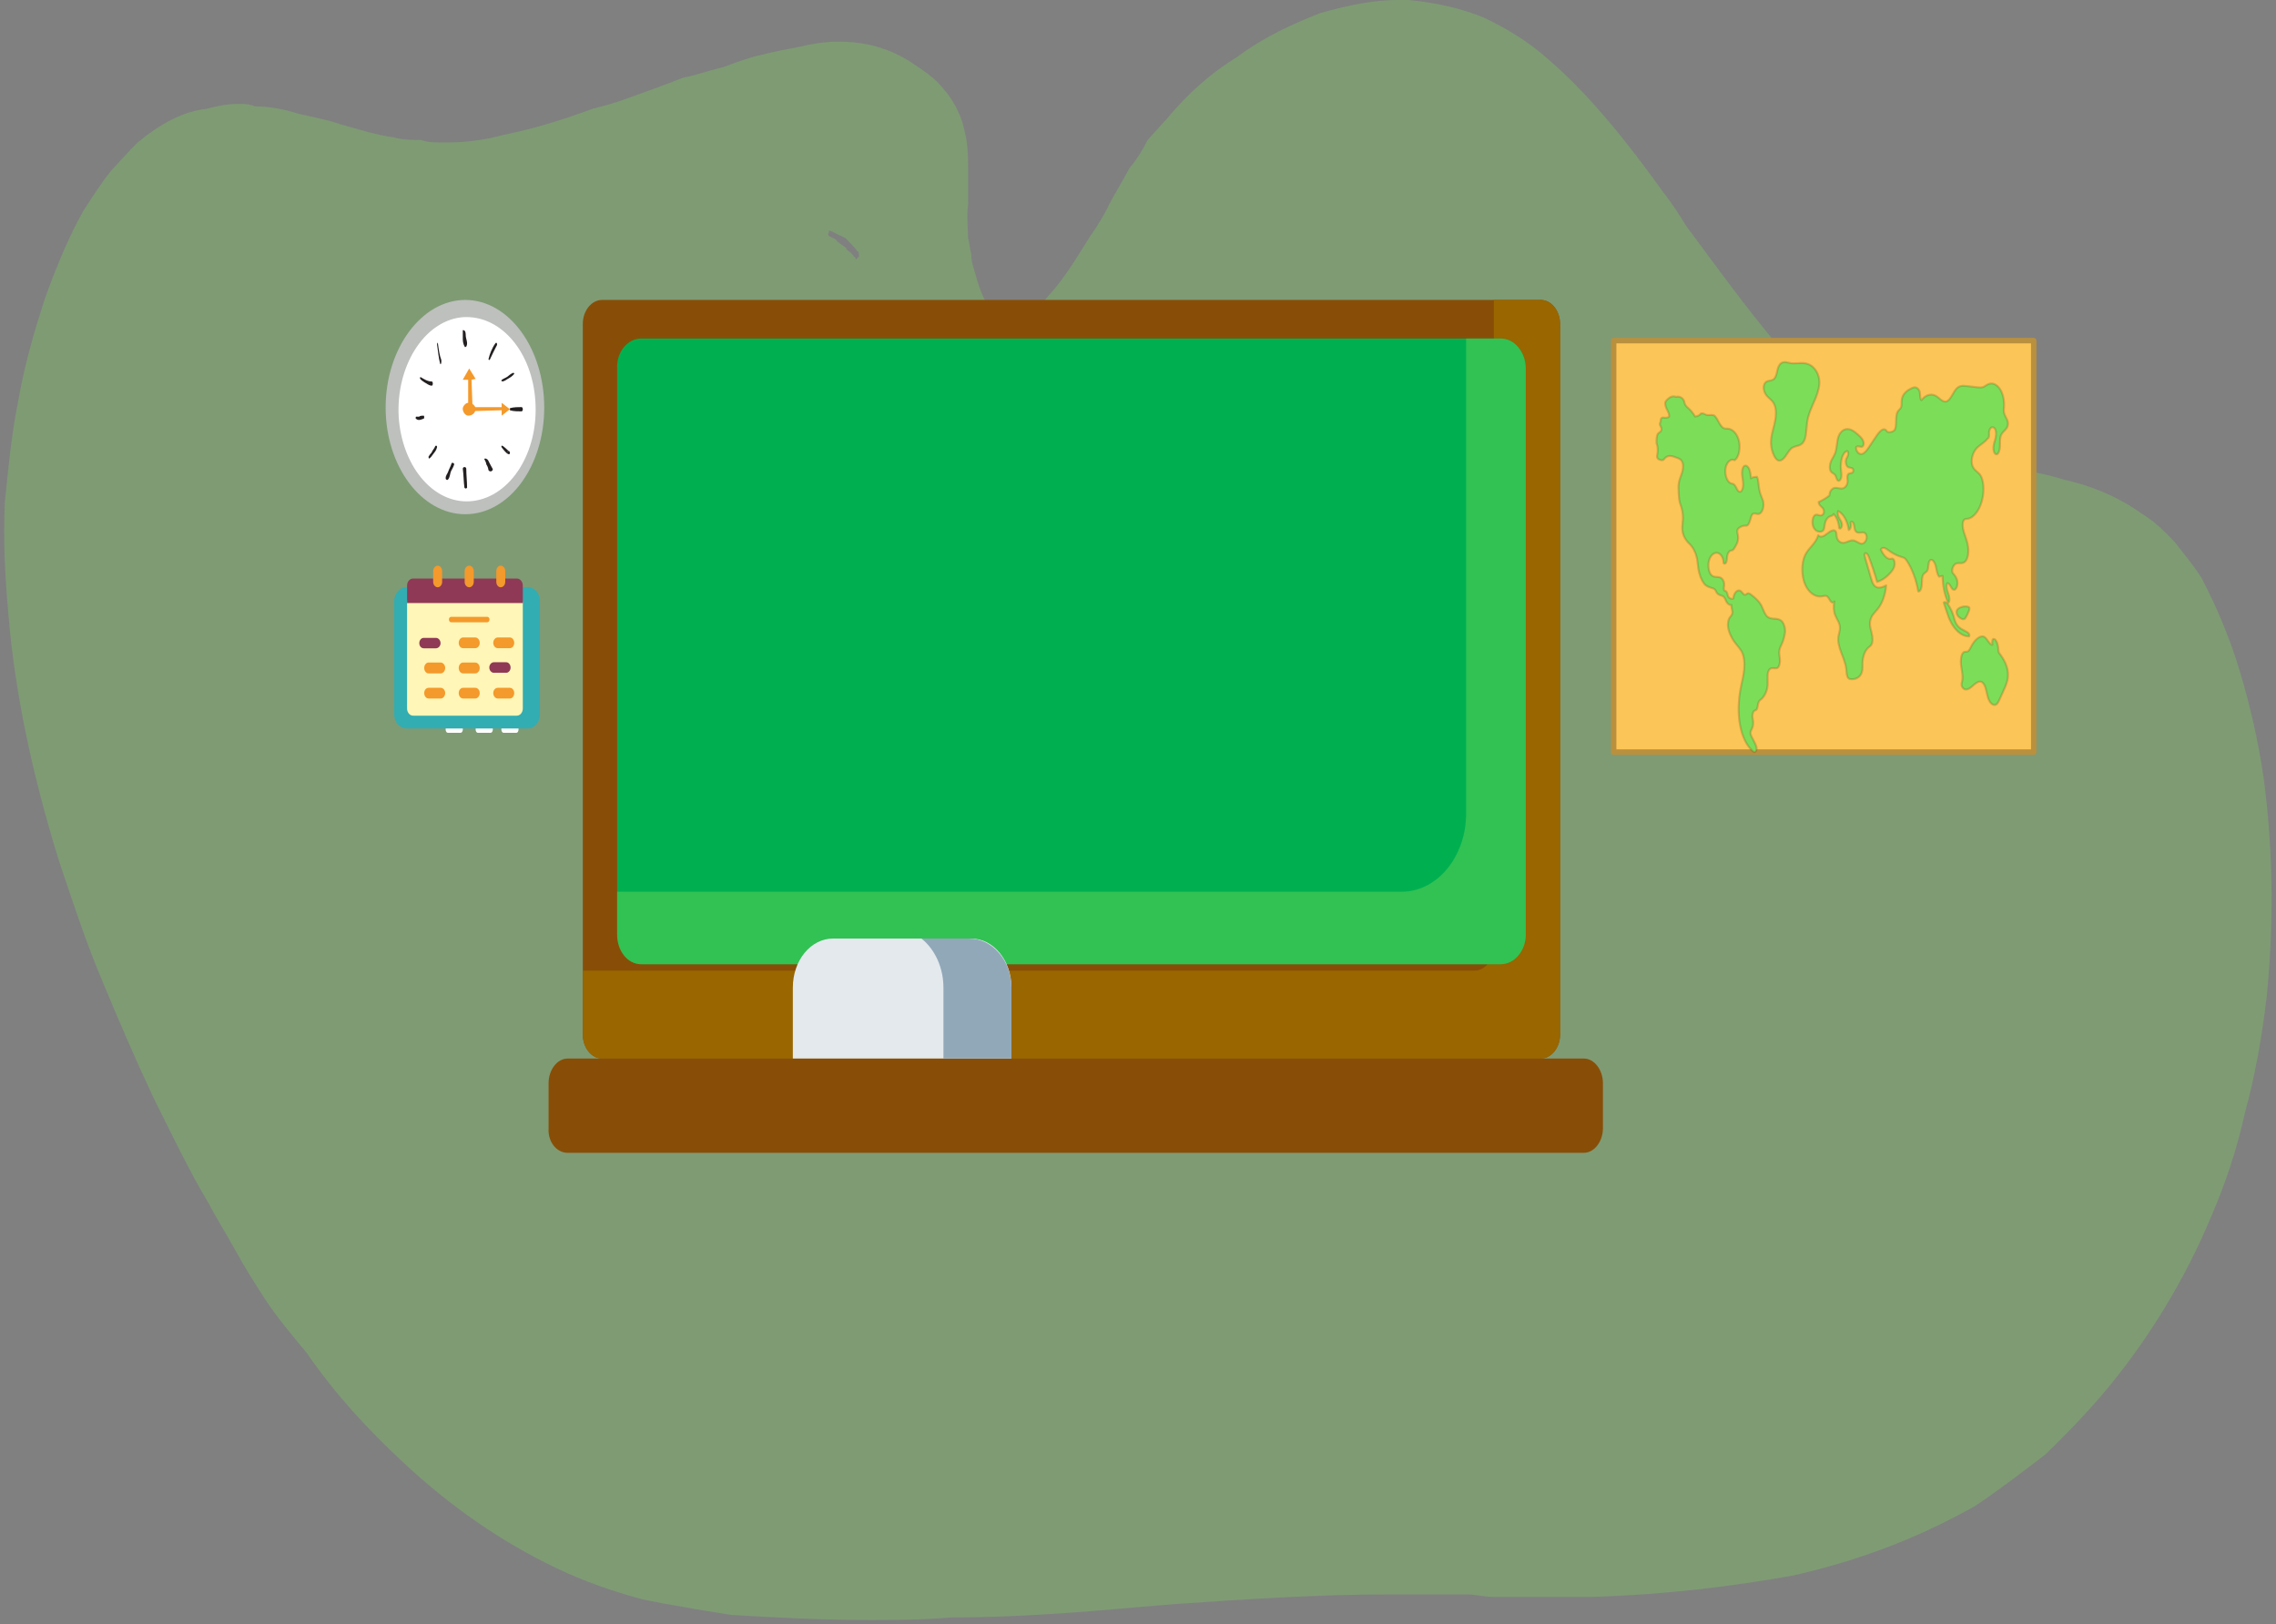 <svg width="531" height="379" xmlns="http://www.w3.org/2000/svg" xmlns:xlink="http://www.w3.org/1999/xlink" overflow="hidden"><rect width="100%" height="100%" fill="#808080" stroke="none"/><defs><clipPath id="clip0"><rect x="394" y="138" width="531" height="379"/></clipPath></defs><g clip-path="url(#clip0)" transform="translate(-394 -138)"><path d="M587.724 191.854C588.945 192.436 590.077 193.018 591.298 193.578 592.429 194.905 593.274 195.465 594.013 196.629 594.39 196.629 594.39 197.212 594.39 197.935 594.013 197.935 594.013 198.517 593.651 198.517 593.651 198.517 593.651 197.935 593.274 197.935 592.897 197.212 592.052 196.629 591.298 196.047L591.675 196.047C590.921 195.465 590.077 194.905 589.322 194.324 588.945 193.578 588.19 193.578 587.347 193.018 587.347 193.018 586.97 192.436 587.347 192.436L587.347 191.854ZM720.486 137.983C714.559 137.983 708.738 139.148 702.072 141.035 695.767 143.505 689.192 146.417 682.526 151.357 676.598 154.968 671.154 159.768 666.087 165.874 664.488 167.598 663.357 168.902 661.758 170.65 660.536 173.12 659.029 175.45 657.445 177.337 655.846 180.39 654.338 182.696 652.74 185.748 651.608 188.218 650.01 190.688 648.411 193.018 645.696 197.212 642.59 202.735 638.654 206.952 636.679 209.421 635.17 210.563 633.194 211.728 632.35 212.451 631.595 213.033 630.48 213.033L628.88 213.033C628.127 213.033 627.66 212.451 627.283 212.451 626.528 211.728 626.151 211.728 625.774 210.563 624.93 209.981 624.552 209.421 623.798 208.093 622.954 206.37 622.199 204.482 621.46 201.57 621.083 200.265 620.602 199.099 620.602 197.212 620.24 196.047 620.24 194.905 619.863 193.578 619.863 191.271 619.485 188.801 619.863 185.748L619.863 181.531 619.863 177.92C619.863 175.45 619.863 173.12 619.485 170.65 619.108 168.902 618.731 166.456 617.51 163.986 616.755 162.239 615.534 160.351 614.025 158.604 612.064 156.134 609.335 154.386 606.515 152.499 601.825 149.47 596.366 147.723 589.699 147.723L589.322 147.723C586.215 147.723 583.033 148.305 580.68 148.887 577.574 149.47 574.482 150.052 571.752 150.775 568.932 151.357 565.84 152.499 562.734 153.664 559.536 154.386 556.445 155.551 553.338 156.134 548.632 158.021 543.565 159.768 538.392 161.656 536.522 162.239 534.546 162.821 532.193 163.404 523.928 166.456 517.73 168.181 511.426 169.485 507.112 170.65 502.784 171.232 498.471 171.232L496.963 171.232C495.365 171.232 493.766 171.232 492.272 170.65 490.296 170.65 487.945 170.65 485.969 170.067 481.655 169.485 477.794 168.181 473.48 167.016 470.284 165.874 466.8 165.291 463.709 164.569 460.134 163.404 456.665 162.821 453.468 162.821 452.337 162.239 450.739 162.239 449.607 162.239 446.787 162.239 444.449 162.821 442.097 163.404 436.652 163.986 431.193 167.016 426.125 171.232 424.149 173.12 422.174 175.45 419.837 177.92 417.861 180.39 415.885 183.418 413.532 187.054 410.44 192.436 407.334 199.682 404.513 207.535 402.16 214.781 399.824 222.609 398.315 231.185 396.716 239.013 395.962 246.866 395.118 255.277 394.74 263.851 395.118 272.262 395.962 281.395 397.471 299.547 401.407 318.281 407.71 338.737 410.802 347.896 413.909 357.611 418.237 367.77 421.797 376.344 425.658 385.339 429.971 394.472 433.923 402.324 437.874 410.736 442.564 418.588 444.449 422.2 446.425 425.253 448.763 429.47 451.116 433.826 453.468 437.439 455.806 441.072 458.535 445.29 462.11 449.508 465.579 453.701 472.26 463.441 480.147 471.852 487.945 479.099 498.939 489.421 511.064 497.832 523.928 503.938 530.218 506.966 536.899 509.296 543.942 511.183 546.671 511.766 549.764 512.348 553.338 512.931 557.183 513.654 561.134 514.236 564.71 514.819 574.859 515.401 584.994 515.983 596.742 515.983 602.67 515.983 608.868 515.983 615.911 515.401 630.841 515.401 645.696 514.236 660.159 512.931L667.203 512.348C683.657 511.183 701.318 510.019 718.511 510.019L736.17 510.019C738.056 510.019 740.394 510.601 742.369 510.601L765.489 510.601C783.527 510.019 797.99 508.131 812.091 505.661 828.153 502.05 841.861 496.667 854.742 489.421 860.186 485.786 865.736 481.568 871.18 477.375 876.263 472.435 880.954 467.635 886.021 461.554 895.416 450.067 903.696 436.716 909.985 421.617 913.091 414.372 915.806 406.542 917.782 397.525 920.135 388.974 921.733 379.956 922.864 370.24 924.448 353.977 924.448 336.991 922.11 319.446 920.889 311.01 918.913 302.459 916.561 294.608 914.207 286.778 911.115 279.509 907.632 272.844 905.656 269.793 903.696 267.463 901.343 264.433 898.99 261.963 896.638 259.633 893.546 257.747 887.618 253.529 880.954 251.059 875.508 249.917 871.935 248.752 868.088 248.031 864.138 247.448 863.006 246.866 861.407 246.866 859.809 246.283 857.472 246.283 855.119 245.699 852.389 245.117 847.699 243.813 843.747 243.231 840.278 242.066 836.704 240.761 833.22 239.013 829.284 236.543 825.424 234.236 821.864 231.185 818.38 228.132 815.183 225.079 811.714 221.467 808.139 217.833 801.097 209.421 794.053 199.682 787.372 190.688 785.879 188.218 783.904 185.166 781.928 182.696 774.13 171.815 765.112 160.351 755.339 151.94 750.633 147.723 745.566 144.67 740.394 142.201 734.95 139.871 728.66 138.566 722.447 137.983Z" fill="#7CDD59" fill-rule="evenodd" fill-opacity="0.29"/><path d="M526.444 384.983C524.008 384.983 521.985 387.6 521.985 390.751L521.985 401.227C521.783 404.366 523.805 406.983 526.444 406.983L763.512 406.983C765.939 406.983 767.971 404.366 767.971 401.227L767.971 390.751C767.971 387.6 765.939 384.983 763.512 384.983Z" fill="#884E07" fill-rule="evenodd"/><path d="M534.446 207.983C532 207.983 529.971 210.512 529.971 213.56L529.971 379.407C529.971 382.453 532 384.983 534.446 384.983L753.495 384.983C755.931 384.983 757.971 382.453 757.971 379.407L757.971 213.56C757.971 210.512 755.931 207.983 753.495 207.983Z" fill="#884E07" fill-rule="evenodd"/><path d="M742.526 207.983 742.526 358.642C742.526 361.943 740.487 364.472 738.051 364.472L529.971 364.472 529.971 379.407C529.971 382.453 532 384.983 534.446 384.983L753.495 384.983C755.931 384.983 757.971 382.453 757.971 379.407L757.971 213.56C757.971 210.512 755.931 207.983 753.495 207.983Z" fill="#996600" fill-rule="evenodd"/><path d="M543.64 216.983C540.373 216.983 537.768 220.148 537.984 224.104L537.984 355.863C537.984 359.818 540.373 362.983 543.64 362.983L744.097 362.983C747.354 362.983 749.971 359.818 749.971 355.863L749.971 224.104C749.971 220.148 747.354 216.983 744.097 216.983Z" fill="#00B050" fill-rule="evenodd"/><path d="M736.05 216.983 736.05 327.807C736.05 337.86 729.307 346.061 721.045 346.061L537.971 346.061 537.971 356.114C537.971 359.813 540.359 362.983 543.628 362.983L744.097 362.983C747.354 362.983 749.971 359.813 749.971 356.114L749.971 224.116C749.971 220.154 747.354 216.983 744.097 216.983Z" fill="#7CDD59" fill-rule="evenodd" fill-opacity="0.4"/><path d="M588.376 356.983C583.157 356.983 578.971 362.08 578.971 368.435L578.971 384.983 629.971 384.983 629.971 368.435C629.971 362.08 625.796 356.983 620.567 356.983Z" fill="#E3E9ED" fill-rule="evenodd"/><path d="M608.971 356.983C612.182 359.537 614.109 363.859 614.109 368.435L614.109 384.983 629.971 384.983 629.971 368.435C629.971 362.08 625.475 356.983 620.112 356.983Z" fill="#91A8B9" fill-rule="evenodd"/><path d="M502.55 207.983C492.368 207.983 483.971 219.336 483.971 233.086 483.971 246.835 492.368 257.983 502.55 257.983 512.765 257.983 520.971 246.835 520.971 233.086 520.971 219.336 512.765 207.983 502.55 207.983Z" fill="#BDC0BD" fill-rule="evenodd"/><path d="M502.855 211.983C502.434 211.983 502.011 212 501.583 212.042 492.753 213.101 486.35 223.653 487.019 235.316 487.793 246.513 494.682 254.983 502.874 254.983 503.366 254.983 503.87 254.949 504.374 254.89 513.203 253.78 519.72 243.439 518.901 231.564 518.151 220.266 511.143 211.983 502.855 211.983Z" fill="#FFFFFF" fill-rule="evenodd"/><path d="M502.137 214.984C502.073 214.984 501.973 215.094 501.973 215.094L501.973 216.734C501.973 217.472 501.973 218.155 502.429 218.893 502.429 218.957 502.467 218.984 502.521 218.984 502.649 218.984 502.888 218.811 502.888 218.611 503.172 217.928 502.659 216.962 502.659 216.278 502.659 216.051 502.659 215.094 502.201 215.094 502.201 215.012 502.174 214.984 502.137 214.984Z" fill="#231F20" fill-rule="evenodd"/><path d="M502.377 246.98C502.172 246.98 501.973 247.108 501.973 247.372 502.164 248.756 502.164 250.406 502.354 251.791 502.446 251.917 502.553 251.98 502.66 251.98 502.766 251.98 502.874 251.917 502.973 251.791 502.973 250.406 502.783 248.756 502.783 247.372 502.783 247.108 502.576 246.98 502.377 246.98Z" fill="#231F20" fill-rule="evenodd"/><path d="M492.826 234.984C492.4 234.984 492.076 234.984 491.775 235.22L491.048 235.22C490.948 235.455 490.948 235.691 491.048 235.691 491.265 235.909 491.502 235.984 491.743 235.984 492.092 235.984 492.457 235.824 492.826 235.691 493.022 235.691 493.022 234.984 492.826 234.984Z" fill="#231F20" fill-rule="evenodd"/><path d="M515.651 232.984C514.906 232.984 513.867 232.984 512.973 233.234L512.973 233.734C513.867 233.984 514.906 233.984 515.651 233.984 516.081 233.984 516.081 232.984 515.651 232.984Z" fill="#231F20" fill-rule="evenodd"/><path d="M492.13 225.984C491.973 225.984 491.973 226.227 491.973 226.227 492.13 226.712 492.793 227.013 493.106 227.256 493.613 227.499 494.076 227.984 494.739 227.984 495.052 227.984 495.052 227.013 494.739 227.013 493.763 227.013 492.949 226.47 492.13 225.984Z" fill="#231F20" fill-rule="evenodd"/><path d="M496.084 217.98C496.023 217.98 495.973 218.195 495.973 218.443 496.165 219.85 496.356 221.596 496.665 222.788 496.707 222.924 496.753 222.98 496.791 222.98 496.925 222.98 497.021 222.383 496.948 221.945 496.57 221.032 496.356 219.569 496.165 218.094 496.138 218.014 496.107 217.98 496.084 217.98Z" fill="#231F20" fill-rule="evenodd"/><path d="M509.76 217.979C509.698 217.979 509.632 218.026 509.565 218.127 508.836 219.106 508.246 220.57 507.973 221.783 507.973 221.979 508.107 221.979 508.246 221.979 508.836 220.766 509.287 219.74 509.843 218.715 510.083 218.418 509.954 217.979 509.76 217.979Z" fill="#231F20" fill-rule="evenodd"/><path d="M513.744 224.984C513.219 225.165 512.733 225.604 512.37 225.896 511.884 226.224 511.359 226.364 511.041 226.657 510.878 226.803 511.041 226.984 511.197 226.984 511.722 226.984 512.207 226.51 512.532 226.364 513.057 226.078 513.544 225.75 513.906 225.312 514.069 225.165 513.906 224.984 513.744 224.984Z" fill="#231F20" fill-rule="evenodd"/><path d="M507.227 244.984C507.08 244.984 506.973 245.062 506.973 245.062 507.216 245.596 507.461 245.994 507.461 246.349 507.704 246.697 507.939 247.273 507.939 247.629 508.046 247.878 508.251 247.984 508.447 247.984 508.72 247.984 508.973 247.785 508.973 247.451 508.73 247.096 508.495 246.52 508.183 245.994 507.939 245.596 507.939 245.241 507.461 245.062 507.373 245.006 507.295 244.984 507.227 244.984Z" fill="#231F20" fill-rule="evenodd"/><path d="M512.558 243.192C512.602 243.192 512.646 243.212 512.685 243.226L512.685 243.226C512.58 243.232 512.48 243.326 512.419 243.528 512.419 243.36 512.419 243.36 512.558 243.192ZM511.112 241.984C510.973 241.984 510.973 242.152 510.973 242.152 510.973 242.32 511.112 242.481 511.112 242.481 511.389 242.863 511.56 243.024 511.838 243.36 511.937 243.481 512.425 243.984 512.735 243.984 512.846 243.984 512.934 243.917 512.973 243.736 512.973 243.454 512.862 243.273 512.729 243.232L512.729 243.232C512.724 243.226 512.713 243.212 512.696 243.192 512.558 243.192 512.558 243.024 512.419 243.024 512.247 242.863 512.109 242.695 511.838 242.481 511.699 242.32 511.25 241.984 511.112 241.984Z" fill="#231F20" fill-rule="evenodd"/><path d="M499.569 245.984C499.484 245.984 499.408 246.014 499.355 246.092 499.164 246.814 498.783 247.36 498.546 248.092 498.355 248.638 497.973 248.882 497.973 249.614 497.973 249.78 498.164 249.984 498.34 249.984 498.416 249.984 498.484 249.945 498.546 249.857 498.973 249.37 498.973 248.638 499.164 248.092 499.355 247.604 499.737 247.126 499.973 246.336 499.973 246.16 499.759 245.984 499.569 245.984Z" fill="#231F20" fill-rule="evenodd"/><path d="M495.738 241.984C495.641 241.984 495.531 242.054 495.477 242.248 495.326 242.679 494.986 242.899 494.683 243.611 494.532 243.832 494.229 244.052 494.04 244.492 493.889 244.492 494.04 244.765 494.04 244.984 494.38 244.984 494.835 244.272 494.986 244.052 495.326 243.611 495.78 243.119 495.932 242.459 496.047 242.187 495.901 241.984 495.738 241.984Z" fill="#231F20" fill-rule="evenodd"/><path d="M503.259 231.984C502.61 231.984 501.96 232.831 501.96 233.353 501.96 234.2 502.61 234.984 503.259 234.984 504.311 234.984 504.96 234.2 504.96 233.353 504.96 232.831 504.311 231.984 503.259 231.984Z" fill="#F4992B" fill-rule="evenodd"/><path d="M503.465 223.982 501.96 226.61 503.223 226.61 503.223 232.983 504.246 232.983 504.006 226.61 504.96 226.399 503.465 223.982Z" fill="#F4992B" fill-rule="evenodd"/><path d="M511.04 231.984 511.04 233.003 502.97 233.003 502.97 233.965 511.04 233.724 511.04 234.984 512.97 233.484 511.04 231.984Z" fill="#F4992B" fill-rule="evenodd"/><path d="M491.471 289.977C491.203 289.977 490.973 290.293 490.973 290.728L490.973 292.23C490.973 292.66 491.203 292.977 491.471 292.977L494.475 292.977C494.763 292.977 494.973 292.66 494.973 292.23L494.973 290.728C494.973 290.293 494.743 289.977 494.475 289.977Z" fill="#FFFFFF" fill-rule="evenodd"/><path d="M491.471 294.984C491.203 294.984 490.973 295.327 490.973 295.728L490.973 297.241C490.973 297.641 491.203 297.984 491.471 297.984L494.475 297.984C494.763 297.984 494.973 297.641 494.973 297.241L494.973 295.728C494.973 295.327 494.743 294.984 494.475 294.984Z" fill="#FFFFFF" fill-rule="evenodd"/><path d="M491.471 300.977C491.203 300.977 490.973 301.293 490.973 301.728L490.973 303.227C490.973 303.63 491.203 303.977 491.471 303.977L494.475 303.977C494.763 303.977 494.973 303.63 494.973 303.227L494.973 301.728C494.973 301.293 494.743 300.977 494.475 300.977Z" fill="#FFFFFF" fill-rule="evenodd"/><path d="M498.487 300.977C498.2 300.977 497.973 301.293 497.973 301.728L497.973 303.227C497.973 303.63 498.2 303.977 498.487 303.977L501.459 303.977C501.746 303.977 501.973 303.63 501.973 303.227L501.973 301.728C501.973 301.293 501.746 300.977 501.459 300.977Z" fill="#FFFFFF" fill-rule="evenodd"/><path d="M505.471 300.977C505.203 300.977 504.973 301.293 504.973 301.728L504.973 303.227C504.973 303.63 505.203 303.977 505.471 303.977L508.476 303.977C508.744 303.977 508.973 303.63 508.973 303.227L508.973 301.728C508.973 301.293 508.744 300.977 508.476 300.977Z" fill="#FFFFFF" fill-rule="evenodd"/><path d="M498.487 294.984C498.2 294.984 497.973 295.327 497.973 295.728L497.973 297.241C497.973 297.641 498.2 297.984 498.487 297.984L501.459 297.984C501.746 297.984 501.973 297.641 501.973 297.241L501.973 295.728C501.973 295.327 501.746 294.984 501.459 294.984Z" fill="#FFFFFF" fill-rule="evenodd"/><path d="M498.487 289.977C498.2 289.977 497.973 290.293 497.973 290.728L497.973 292.23C497.973 292.66 498.2 292.977 498.487 292.977L501.459 292.977C501.746 292.977 501.973 292.66 501.973 292.23L501.973 290.728C501.973 290.293 501.746 289.977 501.459 289.977Z" fill="#FFFFFF" fill-rule="evenodd"/><path d="M498.487 305.984C498.2 305.984 497.973 306.327 497.973 306.728L497.973 308.214C497.973 308.641 498.2 308.984 498.487 308.984L501.459 308.984C501.746 308.984 501.973 308.641 501.973 308.214L501.973 306.728C501.973 306.327 501.746 305.984 501.459 305.984Z" fill="#FFFFFF" fill-rule="evenodd"/><path d="M511.487 300.977C511.202 300.977 510.973 301.293 510.973 301.728L510.973 303.227C510.973 303.63 511.202 303.977 511.487 303.977L514.479 303.977C514.746 303.977 514.973 303.63 514.973 303.227L514.973 301.728C514.973 301.293 514.746 300.977 514.479 300.977Z" fill="#FFFFFF" fill-rule="evenodd"/><path d="M511.487 289.977C511.202 289.977 510.973 290.293 510.973 290.728L510.973 292.23C510.973 292.66 511.202 292.977 511.487 292.977L514.479 292.977C514.746 292.977 514.973 292.66 514.973 292.23L514.973 290.728C514.973 290.293 514.746 289.977 514.479 289.977Z" fill="#FFFFFF" fill-rule="evenodd"/><path d="M511.487 305.984C511.202 305.984 510.973 306.327 510.973 306.728L510.973 308.214C510.973 308.641 511.202 308.984 511.487 308.984L514.479 308.984C514.746 308.984 514.973 308.641 514.973 308.214L514.973 306.728C514.973 306.327 514.746 305.984 514.479 305.984Z" fill="#FFFFFF" fill-rule="evenodd"/><path d="M505.471 294.984C505.203 294.984 504.973 295.327 504.973 295.728L504.973 297.241C504.973 297.641 505.203 297.984 505.471 297.984L508.476 297.984C508.744 297.984 508.973 297.641 508.973 297.241L508.973 295.728C508.973 295.327 508.744 294.984 508.476 294.984Z" fill="#FFFFFF" fill-rule="evenodd"/><path d="M505.471 289.977C505.203 289.977 504.973 290.293 504.973 290.728L504.973 292.23C504.973 292.66 505.203 292.977 505.471 292.977L508.476 292.977C508.744 292.977 508.973 292.66 508.973 292.23L508.973 290.728C508.973 290.293 508.744 289.977 508.476 289.977Z" fill="#FFFFFF" fill-rule="evenodd"/><path d="M511.487 294.984C511.202 294.984 510.973 295.327 510.973 295.728L510.973 297.241C510.973 297.641 511.202 297.984 511.487 297.984L514.479 297.984C514.746 297.984 514.973 297.641 514.973 297.241L514.973 295.728C514.973 295.327 514.746 294.984 514.479 294.984Z" fill="#FFFFFF" fill-rule="evenodd"/><path d="M505.471 305.984C505.203 305.984 504.973 306.327 504.973 306.728L504.973 308.214C504.973 308.641 505.203 308.984 505.471 308.984L508.476 308.984C508.744 308.984 508.973 308.641 508.973 308.214L508.973 306.728C508.973 306.327 508.744 305.984 508.476 305.984Z" fill="#FFFFFF" fill-rule="evenodd"/><path d="M770.471 217.483 868.471 217.483 868.471 313.483 770.471 313.483Z" stroke="#B9903E" stroke-width="1.268" stroke-linejoin="round" stroke-miterlimit="10" fill="#FCC557" fill-rule="evenodd"/><path d="M784.457 230.483C783.794 230.483 783.116 230.939 782.604 231.649 782.31 232.058 782.641 233.071 782.895 233.552 783.15 234.032 783.465 234.569 783.406 235.206 783.163 235.417 782.853 235.472 782.563 235.472 782.486 235.472 782.41 235.467 782.337 235.463 782.218 235.452 782.097 235.426 781.978 235.426 781.894 235.426 781.812 235.44 781.732 235.482 781.538 235.583 781.369 235.941 781.444 236.263 781.31 236.658 781.151 236.864 781.305 237.236 781.426 237.524 781.631 237.764 781.629 238.119 781.628 238.4 781.488 238.627 781.34 238.753 781.192 238.879 781.026 238.943 780.885 239.095 780.448 239.569 780.445 240.633 780.491 241.512 780.774 242.103 780.818 243.122 780.682 243.848 780.63 244.125 780.547 244.419 780.604 244.692 780.672 245.004 780.888 245.127 781.077 245.21 781.285 245.303 781.511 245.387 781.726 245.387 781.929 245.387 782.123 245.311 782.279 245.09 782.649 244.571 783.106 244.394 783.593 244.394 784.227 244.394 784.913 244.692 785.52 244.925 785.891 245.068 786.281 245.3 786.498 245.831 786.788 246.54 786.664 247.524 786.425 248.288 786.188 249.049 785.846 249.728 785.696 250.55 785.554 251.322 785.593 252.152 785.635 252.959 785.685 253.951 785.746 254.997 786.084 255.809 786.438 256.662 786.662 257.935 786.633 258.976 786.611 259.814 786.437 260.637 786.482 261.472 786.564 262.986 787.333 264.121 788.116 264.849 788.937 265.612 789.643 266.91 789.926 268.425 790.068 269.187 790.11 269.992 790.235 270.762 790.452 272.095 790.922 273.305 791.559 274.166 792.021 274.794 792.782 275.015 793.365 275.195 793.667 275.289 793.993 275.364 794.221 275.714 794.326 275.876 794.401 276.085 794.502 276.256 794.989 277.076 795.885 276.738 796.378 277.548 796.505 277.757 796.592 278.025 796.703 278.259 796.978 278.83 797.409 279.173 797.842 279.173 797.883 279.173 797.925 279.169 797.966 279.163L797.966 279.163C797.854 279.779 798.289 280.502 798.155 281.103 798.047 281.589 797.721 281.801 797.497 282.153 797.109 282.763 797.048 283.806 797.216 284.66 797.384 285.513 797.738 286.218 798.091 286.887 798.748 288.127 799.539 288.729 800.251 289.876 800.912 290.94 801.062 292.662 800.916 294.189 800.772 295.716 800.379 297.137 800.097 298.608 799.573 301.358 799.445 304.378 799.947 307.139 800.448 309.9 801.624 312.363 803.196 313.448 803.232 313.473 803.268 313.483 803.306 313.483 803.454 313.483 803.61 313.313 803.712 313.126 803.839 312.891 803.867 312.517 803.777 312.236 803.493 311.346 802.989 310.587 802.62 309.792 802.503 309.542 802.381 309.26 802.397 308.942 802.414 308.585 802.594 308.329 802.727 308.051 802.929 307.625 803.036 307.092 803.028 306.545 803.02 306.036 802.846 305.538 802.856 305.029 802.866 304.52 803.027 303.983 803.311 303.819 803.44 303.745 803.583 303.752 803.709 303.658 804.118 303.35 804.052 302.287 804.349 301.714 804.487 301.449 804.69 301.317 804.876 301.163 805.67 300.514 806.322 299.229 806.393 297.738 806.453 296.543 806.196 295.095 806.73 294.313 806.962 293.971 807.254 293.9 807.565 293.9 807.79 293.9 808.024 293.937 808.253 293.937 808.375 293.937 808.493 293.927 808.61 293.895 808.87 293.824 809.042 293.412 809.163 293.016 809.285 292.619 809.299 292.148 809.255 291.707 809.202 291.165 809.065 290.633 809.096 290.086 809.137 289.315 809.492 288.721 809.766 288.104 810.091 287.37 810.322 286.529 810.444 285.633 810.581 284.614 810.198 283.412 809.661 282.903 809.123 282.395 808.481 282.382 807.867 282.351 807.252 282.322 806.602 282.243 806.1 281.638 805.64 281.086 805.381 280.182 805.018 279.451 804.405 278.218 803.513 277.505 802.652 276.829 802.405 276.635 802.135 276.439 801.871 276.439 801.786 276.439 801.703 276.459 801.621 276.505 801.487 276.579 801.366 276.722 801.227 276.767 801.193 276.778 801.16 276.783 801.126 276.783 800.791 276.783 800.508 276.25 800.198 275.965 800.04 275.821 799.867 275.755 799.694 275.755 799.085 275.755 798.461 276.56 798.411 277.621 798.312 277.68 798.19 277.709 798.06 277.709 797.713 277.709 797.31 277.501 797.159 277.096 797.01 276.695 796.95 276.135 796.693 275.952 796.555 275.855 796.383 275.892 796.272 275.726 796.086 275.448 796.23 274.945 796.263 274.529 796.316 273.864 796.024 273.233 795.67 272.943 795.314 272.653 794.907 272.63 794.514 272.609 794.119 272.587 793.712 272.557 793.36 272.256 792.674 271.672 792.392 270.088 792.694 268.886 792.987 267.715 793.744 266.982 794.493 266.982 794.511 266.982 794.531 266.982 794.549 266.984 795.3 267.021 796.094 267.953 796.101 269.234 796.103 269.437 796.223 269.527 796.353 269.527 796.431 269.527 796.513 269.494 796.574 269.434 796.74 269.274 796.827 268.949 796.867 268.632 796.907 268.315 796.914 267.985 796.97 267.676 797.101 266.964 797.521 266.441 797.959 266.441 797.963 266.441 797.966 266.441 797.969 266.441 797.972 266.441 797.974 266.441 797.977 266.441 798.433 266.441 798.754 265.666 799.079 265.117 799.407 264.564 799.602 263.733 799.473 262.98 799.402 262.574 799.244 262.165 799.323 261.765 799.385 261.452 799.575 261.27 799.754 261.142 800.206 260.821 800.69 260.656 801.178 260.656 801.229 260.656 801.281 260.657 801.331 260.66 801.346 260.662 801.361 260.663 801.375 260.663 801.815 260.663 802.049 260.171 802.28 259.506 802.453 259.009 802.529 258.383 802.805 258.047 802.957 257.859 803.132 257.803 803.318 257.803 803.599 257.803 803.906 257.934 804.197 257.934 804.229 257.934 804.261 257.933 804.294 257.929 805.032 257.844 805.609 256.432 805.398 255.223 805.3 254.649 805.063 254.179 804.871 253.675 804.605 252.981 804.42 252.209 804.324 251.397 804.235 250.652 804.21 249.834 803.921 249.254 803.472 249.291 802.925 249.268 802.525 249.619 802.446 248.839 802.358 248.024 802.075 247.397 801.874 246.951 801.541 246.638 801.222 246.638 801.091 246.638 800.964 246.69 800.847 246.807 800.456 247.2 800.371 248.114 800.443 248.879 800.516 249.642 800.701 250.383 800.689 251.156 800.677 251.92 800.369 252.764 799.922 252.764 799.917 252.764 799.911 252.764 799.906 252.764 799.669 252.753 799.457 252.508 799.29 252.22 799.052 251.809 798.864 251.285 798.556 251.038 798.32 250.849 798.05 250.853 797.796 250.756 796.932 250.426 796.339 248.737 796.577 247.285 796.773 246.097 797.492 245.265 798.208 245.265 798.366 245.265 798.525 245.307 798.678 245.394 799.695 244.76 800.109 242.576 799.704 240.867 799.299 239.158 798.207 238.096 797.125 238.016 796.809 237.993 796.485 238.039 796.179 237.906 795.31 237.532 794.855 235.907 794.099 235.089 793.898 234.871 793.589 234.825 793.256 234.825 793.023 234.825 792.778 234.847 792.55 234.847 792.301 234.847 792.072 234.821 791.9 234.711 791.634 234.54 791.351 234.452 791.066 234.452 790.988 234.452 790.908 234.459 790.829 234.472 790.511 234.987 789.915 235.132 789.476 235.182 789.026 234.436 788.482 233.741 787.921 233.256 787.546 232.933 787.109 232.591 786.992 231.903 786.842 231.004 786.076 230.545 785.444 230.545 785.303 230.545 785.168 230.568 785.049 230.613 784.857 230.525 784.658 230.483 784.457 230.483Z" stroke="#663300" stroke-width="0.475" stroke-linejoin="round" stroke-miterlimit="10" stroke-opacity="0.2" fill="#7CDD59" fill-rule="evenodd"/><path d="M810.376 222.483C810.119 222.483 809.865 222.538 809.624 222.692 808.455 223.44 808.798 225.197 808.032 226.242 807.37 227.144 806.147 226.436 805.614 227.675 805.239 228.546 805.659 229.733 806.204 230.361 806.749 230.988 807.43 231.365 807.862 232.173 808.555 233.47 808.357 235.39 807.978 236.961 807.599 238.531 807.063 240.12 807.194 241.781 807.256 242.564 807.465 243.307 807.738 243.977 808.003 244.628 808.364 245.252 808.85 245.431 808.947 245.467 809.044 245.483 809.14 245.483 809.662 245.483 810.171 245 810.567 244.446 811.038 243.79 811.445 242.995 812.017 242.568 812.84 241.951 813.901 242.181 814.618 241.309 815.506 240.229 815.375 238.17 815.619 236.479 816.03 233.64 817.642 231.541 818.271 228.796 818.396 228.259 818.48 227.694 818.47 227.124 818.443 225.287 817.428 223.759 816.292 223.148 815.634 222.795 814.974 222.71 814.312 222.71 813.705 222.71 813.094 222.781 812.48 222.781 812.331 222.781 812.181 222.777 812.03 222.767 811.497 222.729 810.926 222.483 810.376 222.483Z" stroke="#663300" stroke-width="0.475" stroke-linejoin="round" stroke-miterlimit="10" stroke-opacity="0.2" fill="#7CDD59" fill-rule="evenodd"/><path d="M858.58 227.483C858.274 227.483 857.967 227.56 857.676 227.718 857.373 227.883 857.086 228.128 856.778 228.263 856.531 228.37 856.276 228.404 856.021 228.404 855.805 228.404 855.588 228.38 855.373 228.356L852.851 228.07C852.592 228.04 852.329 228.013 852.067 228.013 851.567 228.013 851.073 228.114 850.634 228.496 849.659 229.345 849.106 231.463 848.011 231.682 847.95 231.694 847.89 231.701 847.83 231.701 847.131 231.701 846.496 230.917 845.831 230.479 845.422 230.212 844.985 230.082 844.547 230.082 843.73 230.082 842.91 230.533 842.276 231.389 841.911 231.079 842.023 230.175 841.895 229.528 841.759 228.853 841.322 228.446 840.894 228.383 840.843 228.376 840.793 228.372 840.743 228.372 840.366 228.372 839.995 228.564 839.635 228.759 838.756 229.234 837.735 230.045 837.653 231.571 837.631 232.001 837.688 232.458 837.58 232.85 837.424 233.407 837.004 233.591 836.742 234.027 836.43 234.545 836.38 235.346 836.368 236.078 836.354 236.81 836.349 237.596 836.094 238.193 835.929 238.579 835.312 238.839 834.809 238.839 834.533 238.839 834.291 238.761 834.178 238.579 833.995 238.284 833.778 238.163 833.546 238.163 833.003 238.163 832.379 238.83 831.934 239.492L830.042 242.307C829.567 243.011 829.057 243.746 828.428 243.921 828.362 243.94 828.293 243.949 828.223 243.949 827.647 243.949 827.043 243.321 827.02 242.38 827.141 242.191 827.296 242.135 827.465 242.135 827.715 242.135 827.996 242.259 828.244 242.259 828.421 242.259 828.581 242.195 828.698 241.976 829.046 241.328 828.531 240.4 828.078 239.965 827.249 239.172 826.393 238.364 825.445 238.151 825.308 238.119 825.17 238.104 825.03 238.104 824.2 238.104 823.35 238.657 822.928 239.821 822.507 240.985 822.584 242.504 822.167 243.672 821.906 244.403 821.475 244.927 821.178 245.619 820.881 246.312 820.755 247.359 821.118 247.958 821.412 248.443 821.911 248.444 822.2 248.932 822.424 249.309 822.5 249.939 822.794 250.146 822.849 250.185 822.906 250.203 822.963 250.203 823.247 250.203 823.519 249.749 823.586 249.258 823.667 248.67 823.555 248.062 823.496 247.468 823.322 245.687 823.862 243.496 824.94 243.241 825.185 243.258 825.266 243.838 825.156 244.202 825.047 244.565 824.832 244.818 824.716 245.178 824.497 245.853 824.751 246.817 825.199 247.011 825.666 247.215 826.446 247.052 826.385 247.845 826.318 248.687 825.378 248.135 825.074 248.818 824.895 249.221 825.053 249.783 825.049 250.284 825.041 251.263 824.389 251.901 823.799 251.97 823.735 251.978 823.67 251.981 823.605 251.981 823.16 251.981 822.715 251.822 822.27 251.822 822.189 251.822 822.11 251.828 822.03 251.84 821.442 251.929 820.801 252.62 820.828 253.597 820.012 254.231 819.164 254.745 818.295 255.133 818.332 256.194 819.54 256.291 819.535 257.355 819.532 257.95 819.114 258.28 818.745 258.28 818.72 258.28 818.696 258.278 818.672 258.276 818.38 258.241 818.085 258.085 817.797 258.085 817.708 258.085 817.617 258.1 817.529 258.14 816.888 258.419 816.662 259.916 817.017 260.846 817.34 261.688 817.971 262.072 818.579 262.072 818.642 262.072 818.704 262.067 818.767 262.06 819.032 262.024 819.317 261.907 819.483 261.562 819.641 261.233 819.654 260.779 819.721 260.373 819.87 259.464 820.339 258.718 820.893 258.508 821.206 258.39 821.591 258.38 821.758 257.926 822.474 258.569 822.978 259.82 823.06 261.163 823.118 261.286 823.193 261.339 823.273 261.339 823.512 261.339 823.791 260.866 823.753 260.403 823.704 259.786 823.374 259.357 823.112 258.909 822.851 258.461 822.632 257.765 822.837 257.243L822.837 257.243C824.061 257.837 825.051 259.6 825.32 261.666 825.747 261.525 825.983 260.568 825.737 259.973 825.786 259.793 825.883 259.716 825.992 259.716 826.18 259.716 826.407 259.941 826.495 260.25 826.635 260.738 826.623 261.339 826.823 261.765 827.025 262.199 827.348 262.295 827.702 262.295 827.98 262.295 828.278 262.235 828.552 262.235 828.92 262.235 829.244 262.342 829.42 262.845 829.747 263.778 829.026 264.862 828.374 264.862 828.363 264.862 828.354 264.862 828.343 264.861 827.684 264.827 827.08 264.202 826.423 264.093 826.349 264.08 826.275 264.076 826.2 264.076 825.554 264.076 824.919 264.505 824.269 264.63 824.187 264.646 824.102 264.653 824.017 264.653 823.351 264.653 822.636 264.167 822.499 263.121 822.459 262.802 822.474 262.452 822.374 262.172 822.253 261.843 822.006 261.724 821.766 261.724 821.719 261.724 821.672 261.729 821.625 261.739 820.681 261.916 819.724 263.223 818.875 263.223 818.643 263.223 818.417 263.124 818.203 262.878 817.567 264.928 816.012 265.701 815.143 267.505 814.199 269.468 814.279 272.499 815.196 274.498 815.996 276.244 817.335 277.185 818.661 277.185 818.853 277.185 819.045 277.165 819.236 277.126 819.437 277.083 819.643 277.022 819.845 277.022 819.989 277.022 820.13 277.053 820.264 277.144 820.58 277.362 820.784 277.872 821.049 278.234 821.204 278.447 821.419 278.596 821.614 278.596 821.753 278.596 821.882 278.52 821.973 278.338L821.973 278.338C821.721 279.372 821.791 280.604 822.155 281.541 822.547 282.552 823.277 283.352 823.263 284.555 823.254 285.176 823.037 285.732 822.935 286.331 822.466 289.075 824.424 291.315 824.732 294.118 824.815 294.874 824.815 295.783 825.199 296.21 825.377 296.405 825.6 296.446 825.812 296.469 825.907 296.479 826.004 296.483 826.102 296.483 827.133 296.483 828.297 295.895 828.504 294.277 828.568 293.776 828.522 293.256 828.531 292.743 828.559 291.213 829.124 289.74 829.95 289.05 830.174 288.861 830.42 288.721 830.598 288.43 830.992 287.789 830.905 286.699 830.703 285.847 830.5 284.995 830.205 284.135 830.277 283.228 830.391 281.77 831.335 281 832.051 280.131 833.128 278.822 833.868 276.775 834.054 274.585L834.054 274.585C833.527 274.859 832.938 275.112 832.386 275.112 831.9 275.112 831.444 274.914 831.088 274.358 830.825 273.947 830.664 273.395 830.509 272.855L829.105 267.996C829.043 267.782 828.98 267.538 829.031 267.317 829.075 267.122 829.163 267.043 829.266 267.043 829.484 267.043 829.781 267.391 829.923 267.758 830.672 269.686 831.347 271.694 831.937 273.77 833.15 273.402 834.295 272.576 835.286 271.356 835.6 270.968 835.912 270.504 836.018 269.88 836.124 269.253 835.929 268.451 835.543 268.341 835.506 268.33 835.47 268.327 835.433 268.327 835.32 268.327 835.205 268.367 835.091 268.387 835.034 268.397 834.977 268.401 834.923 268.401 834.082 268.401 833.352 267.323 832.793 266.241 832.955 265.941 833.168 265.83 833.403 265.83 833.76 265.83 834.163 266.09 834.5 266.346 835.5 267.107 836.554 267.649 837.637 267.962 837.906 268.039 838.184 268.105 838.427 268.314 838.597 268.459 838.744 268.668 838.885 268.884 840.133 270.79 841.057 273.275 841.523 275.979 841.561 275.994 841.599 276.001 841.635 276.001 842.051 276.001 842.338 275.118 842.371 274.376 842.41 273.57 842.353 272.639 842.703 272.075 842.979 271.632 843.432 271.573 843.674 271.078 843.977 270.456 843.819 269.406 844.174 268.864 844.288 268.691 844.42 268.616 844.558 268.616 844.957 268.616 845.402 269.252 845.58 269.94 845.818 270.863 845.905 271.999 846.406 272.563L847.215 272.37C847.219 274.635 847.695 276.892 848.542 278.67 849.004 278.269 848.795 277.105 848.506 276.383 848.216 275.664 847.934 274.588 848.344 274.054L848.344 274.054C848.914 274.062 849.179 275.365 849.733 275.588 849.782 275.608 849.83 275.617 849.879 275.617 850.367 275.617 850.766 274.642 850.675 273.8 850.576 272.874 850.096 272.194 849.602 271.739 849.158 270.933 849.798 269.646 850.447 269.464 850.659 269.404 850.877 269.398 851.095 269.398 851.167 269.398 851.241 269.398 851.313 269.398 851.691 269.398 852.062 269.376 852.395 269.099 853.099 268.512 853.336 266.97 853.176 265.689 853.015 264.41 852.556 263.297 852.182 262.146 851.863 261.163 851.705 259.629 852.326 259.198 852.492 259.083 852.679 259.086 852.859 259.074 855.209 258.911 857.154 254.786 856.683 250.967 856.594 250.246 856.426 249.531 856.116 249.007 855.556 248.061 854.609 247.839 854.191 246.712 853.681 245.332 854.312 243.501 855.13 242.615 855.947 241.73 856.946 241.344 857.71 240.334 857.913 240.326 858.022 239.996 858.059 239.664 858.082 239.456 858.051 239.243 858.05 239.031 858.047 238.45 858.298 237.89 858.635 237.726 858.705 237.692 858.778 237.675 858.851 237.675 859.127 237.675 859.404 237.91 859.552 238.298 859.783 238.904 859.69 239.702 859.522 240.363 859.354 241.023 859.117 241.656 859.072 242.371 859.03 243.083 859.273 243.921 859.704 244.001 859.727 244.006 859.75 244.008 859.773 244.008 860.259 244.008 860.57 243.028 860.603 242.192 860.638 241.316 860.535 240.362 860.818 239.624 861.25 238.498 862.44 238.235 862.47 236.903 862.495 235.825 861.678 235.193 861.531 234.144 861.472 233.719 861.531 233.279 861.554 232.846 861.645 231.231 861.215 229.56 860.451 228.549 859.925 227.853 859.252 227.483 858.58 227.483Z" stroke="#663300" stroke-width="0.475" stroke-linejoin="round" stroke-miterlimit="10" stroke-opacity="0.2" fill="#7CDD59" fill-rule="evenodd"/><path d="M852.561 279.484C851.626 279.484 849.973 279.991 850.619 281.422 850.797 281.814 851.09 282.044 851.378 282.23 851.589 282.367 851.828 282.484 852.055 282.484 852.201 282.484 852.341 282.435 852.465 282.308 852.68 282.088 853.395 280.582 853.445 280.255 853.54 279.626 853.403 279.661 852.989 279.535 852.884 279.502 852.735 279.484 852.561 279.484Z" stroke="#663300" stroke-width="0.475" stroke-linejoin="round" stroke-miterlimit="10" stroke-opacity="0.2" fill="#7CDD59" fill-rule="evenodd"/><path d="M847.731 278.484C847.642 278.484 847.555 278.516 847.473 278.586 847.676 279.357 848.028 280.208 848.274 281.025 849.267 284.315 851.29 286.485 853.351 286.485 853.376 286.485 853.401 286.484 853.426 286.484 853.571 286.213 853.357 285.804 853.167 285.656 852.639 285.251 852.073 285.05 851.533 284.706 850.993 284.362 850.459 283.84 850.139 282.978 850.006 282.617 849.914 282.21 849.804 281.825 849.52 280.832 848.499 278.484 847.731 278.484Z" stroke="#663300" stroke-width="0.475" stroke-linejoin="round" stroke-miterlimit="10" stroke-opacity="0.2" fill="#7CDD59" fill-rule="evenodd"/><path d="M856.489 286.482C855.573 286.482 854.563 287.558 853.992 288.638 853.705 289.179 853.438 289.841 853.019 290.01 852.772 290.111 852.508 290.015 852.261 290.113 851.533 290.398 851.363 292.051 851.529 293.283 851.694 294.515 852.036 295.808 851.765 296.985 851.709 297.222 851.63 297.453 851.632 297.707 851.636 298.013 851.759 298.279 851.903 298.463 852.135 298.758 852.402 298.874 852.681 298.874 853.201 298.874 853.767 298.466 854.242 298.031 854.766 297.551 855.37 297.042 855.939 297.042 856.164 297.042 856.381 297.122 856.588 297.312 857.368 298.032 857.442 299.856 857.923 301.122 858.225 301.915 858.788 302.482 859.324 302.482 859.539 302.482 859.749 302.392 859.938 302.19 860.162 301.949 860.328 301.585 860.49 301.227L861.481 299.039C861.918 298.072 862.372 297.042 862.456 295.835 862.618 293.503 861.395 291.629 860.293 290.201 860.233 289.457 860.171 288.691 859.946 288.043 859.731 287.423 859.408 287.067 859.158 287.067 858.885 287.067 858.698 287.488 858.829 288.447 858.82 288.447 858.811 288.447 858.803 288.447 858.095 288.447 857.518 286.68 856.726 286.507 856.647 286.491 856.569 286.482 856.489 286.482Z" stroke="#663300" stroke-width="0.475" stroke-linejoin="round" stroke-miterlimit="10" stroke-opacity="0.2" fill="#7CDD59" fill-rule="evenodd"/><path d="M488.924 274.983C487.291 274.983 485.971 276.421 485.971 278.196L485.971 304.768C485.971 306.543 487.291 307.983 488.924 307.983L517.018 307.983C518.651 307.983 519.971 306.543 519.971 304.768L519.971 278.196C519.971 276.421 518.651 274.983 517.018 274.983Z" fill="#32ADB2" fill-rule="evenodd"/><path d="M490.375 276.983C489.59 276.983 488.971 277.744 488.971 278.654L488.971 303.313C488.971 304.222 489.59 304.983 490.375 304.983L514.566 304.983C515.352 304.983 515.971 304.222 515.971 303.313L515.971 278.654C515.971 277.744 515.352 276.983 514.566 276.983Z" fill="#FFF6B7" fill-rule="evenodd"/><path d="M490.375 272.983C489.59 272.983 488.971 273.736 488.971 274.636L488.971 278.713 515.971 278.713 515.971 274.636C515.971 273.736 515.352 272.983 514.566 272.983ZM492.862 286.829C492.275 286.829 491.82 287.386 491.82 288.062 491.82 288.735 492.275 289.266 492.862 289.266L495.701 289.266C496.288 289.266 496.783 288.735 496.783 288.062 496.783 287.386 496.288 286.829 495.701 286.829ZM509.233 292.514C508.646 292.514 508.159 293.08 508.159 293.753 508.159 294.426 508.646 294.983 509.233 294.983L512.08 294.983C512.667 294.983 513.122 294.426 513.122 293.753 513.122 293.08 512.667 292.514 512.08 292.514Z" fill="#8F3956" fill-rule="evenodd"/><path d="M496.126 269.983C495.547 269.983 495.058 270.564 495.058 271.258L495.058 273.761C495.058 274.454 495.547 275.027 496.126 275.027 496.705 275.027 497.154 274.454 497.154 273.761L497.154 271.258C497.154 270.564 496.705 269.983 496.126 269.983ZM503.47 269.983C502.891 269.983 502.404 270.564 502.404 271.258L502.404 273.761C502.404 274.454 502.891 275.027 503.47 275.027 504.053 275.027 504.533 274.454 504.533 273.761L504.533 271.258C504.533 270.564 504.053 269.983 503.47 269.983ZM510.818 269.983C510.238 269.983 509.789 270.564 509.789 271.258L509.789 273.761C509.789 274.454 510.238 275.027 510.818 275.027 511.397 275.027 511.876 274.454 511.876 273.761L511.876 271.258C511.876 270.564 511.397 269.983 510.818 269.983ZM499.25 281.919C498.964 281.919 498.731 282.189 498.731 282.538 498.731 282.881 498.964 283.198 499.25 283.198L507.664 283.198C507.98 283.198 508.204 282.881 508.204 282.538 508.204 282.189 507.98 281.919 507.664 281.919ZM502.058 286.734C501.477 286.734 501.021 287.306 501.021 288.003 501.021 288.695 501.477 289.24 502.058 289.24L504.855 289.24C505.466 289.24 505.922 288.695 505.922 288.003 505.922 287.306 505.466 286.734 504.855 286.734ZM510.139 286.734C509.559 286.734 509.079 287.306 509.079 288.003 509.079 288.695 509.559 289.24 510.139 289.24L512.944 289.24C513.524 289.24 513.972 288.695 513.972 288.003 513.972 287.306 513.524 286.734 512.944 286.734ZM494 292.584C493.42 292.584 492.972 293.166 492.972 293.858 492.972 294.551 493.42 295.124 494 295.124L496.797 295.124C497.378 295.124 497.865 294.551 497.865 293.858 497.865 293.166 497.378 292.584 496.797 292.584ZM502.058 292.584C501.477 292.584 501.021 293.166 501.021 293.858 501.021 294.551 501.477 295.124 502.058 295.124L504.855 295.124C505.466 295.124 505.922 294.551 505.922 293.858 505.922 293.166 505.466 292.584 504.855 292.584ZM494 298.48C493.42 298.48 492.972 299.017 492.972 299.708 492.972 300.402 493.42 300.983 494 300.983L496.797 300.983C497.378 300.983 497.865 300.402 497.865 299.708 497.865 299.017 497.378 298.48 496.797 298.48ZM502.058 298.48C501.477 298.48 501.021 299.017 501.021 299.708 501.021 300.402 501.477 300.983 502.058 300.983L504.855 300.983C505.466 300.983 505.922 300.402 505.922 299.708 505.922 299.017 505.466 298.48 504.855 298.48ZM510.139 298.48C509.559 298.48 509.079 299.017 509.079 299.708 509.079 300.402 509.559 300.983 510.139 300.983L512.944 300.983C513.524 300.983 513.972 300.402 513.972 299.708 513.972 299.017 513.524 298.48 512.944 298.48Z" fill="#F4992B" fill-rule="evenodd"/></g></svg>